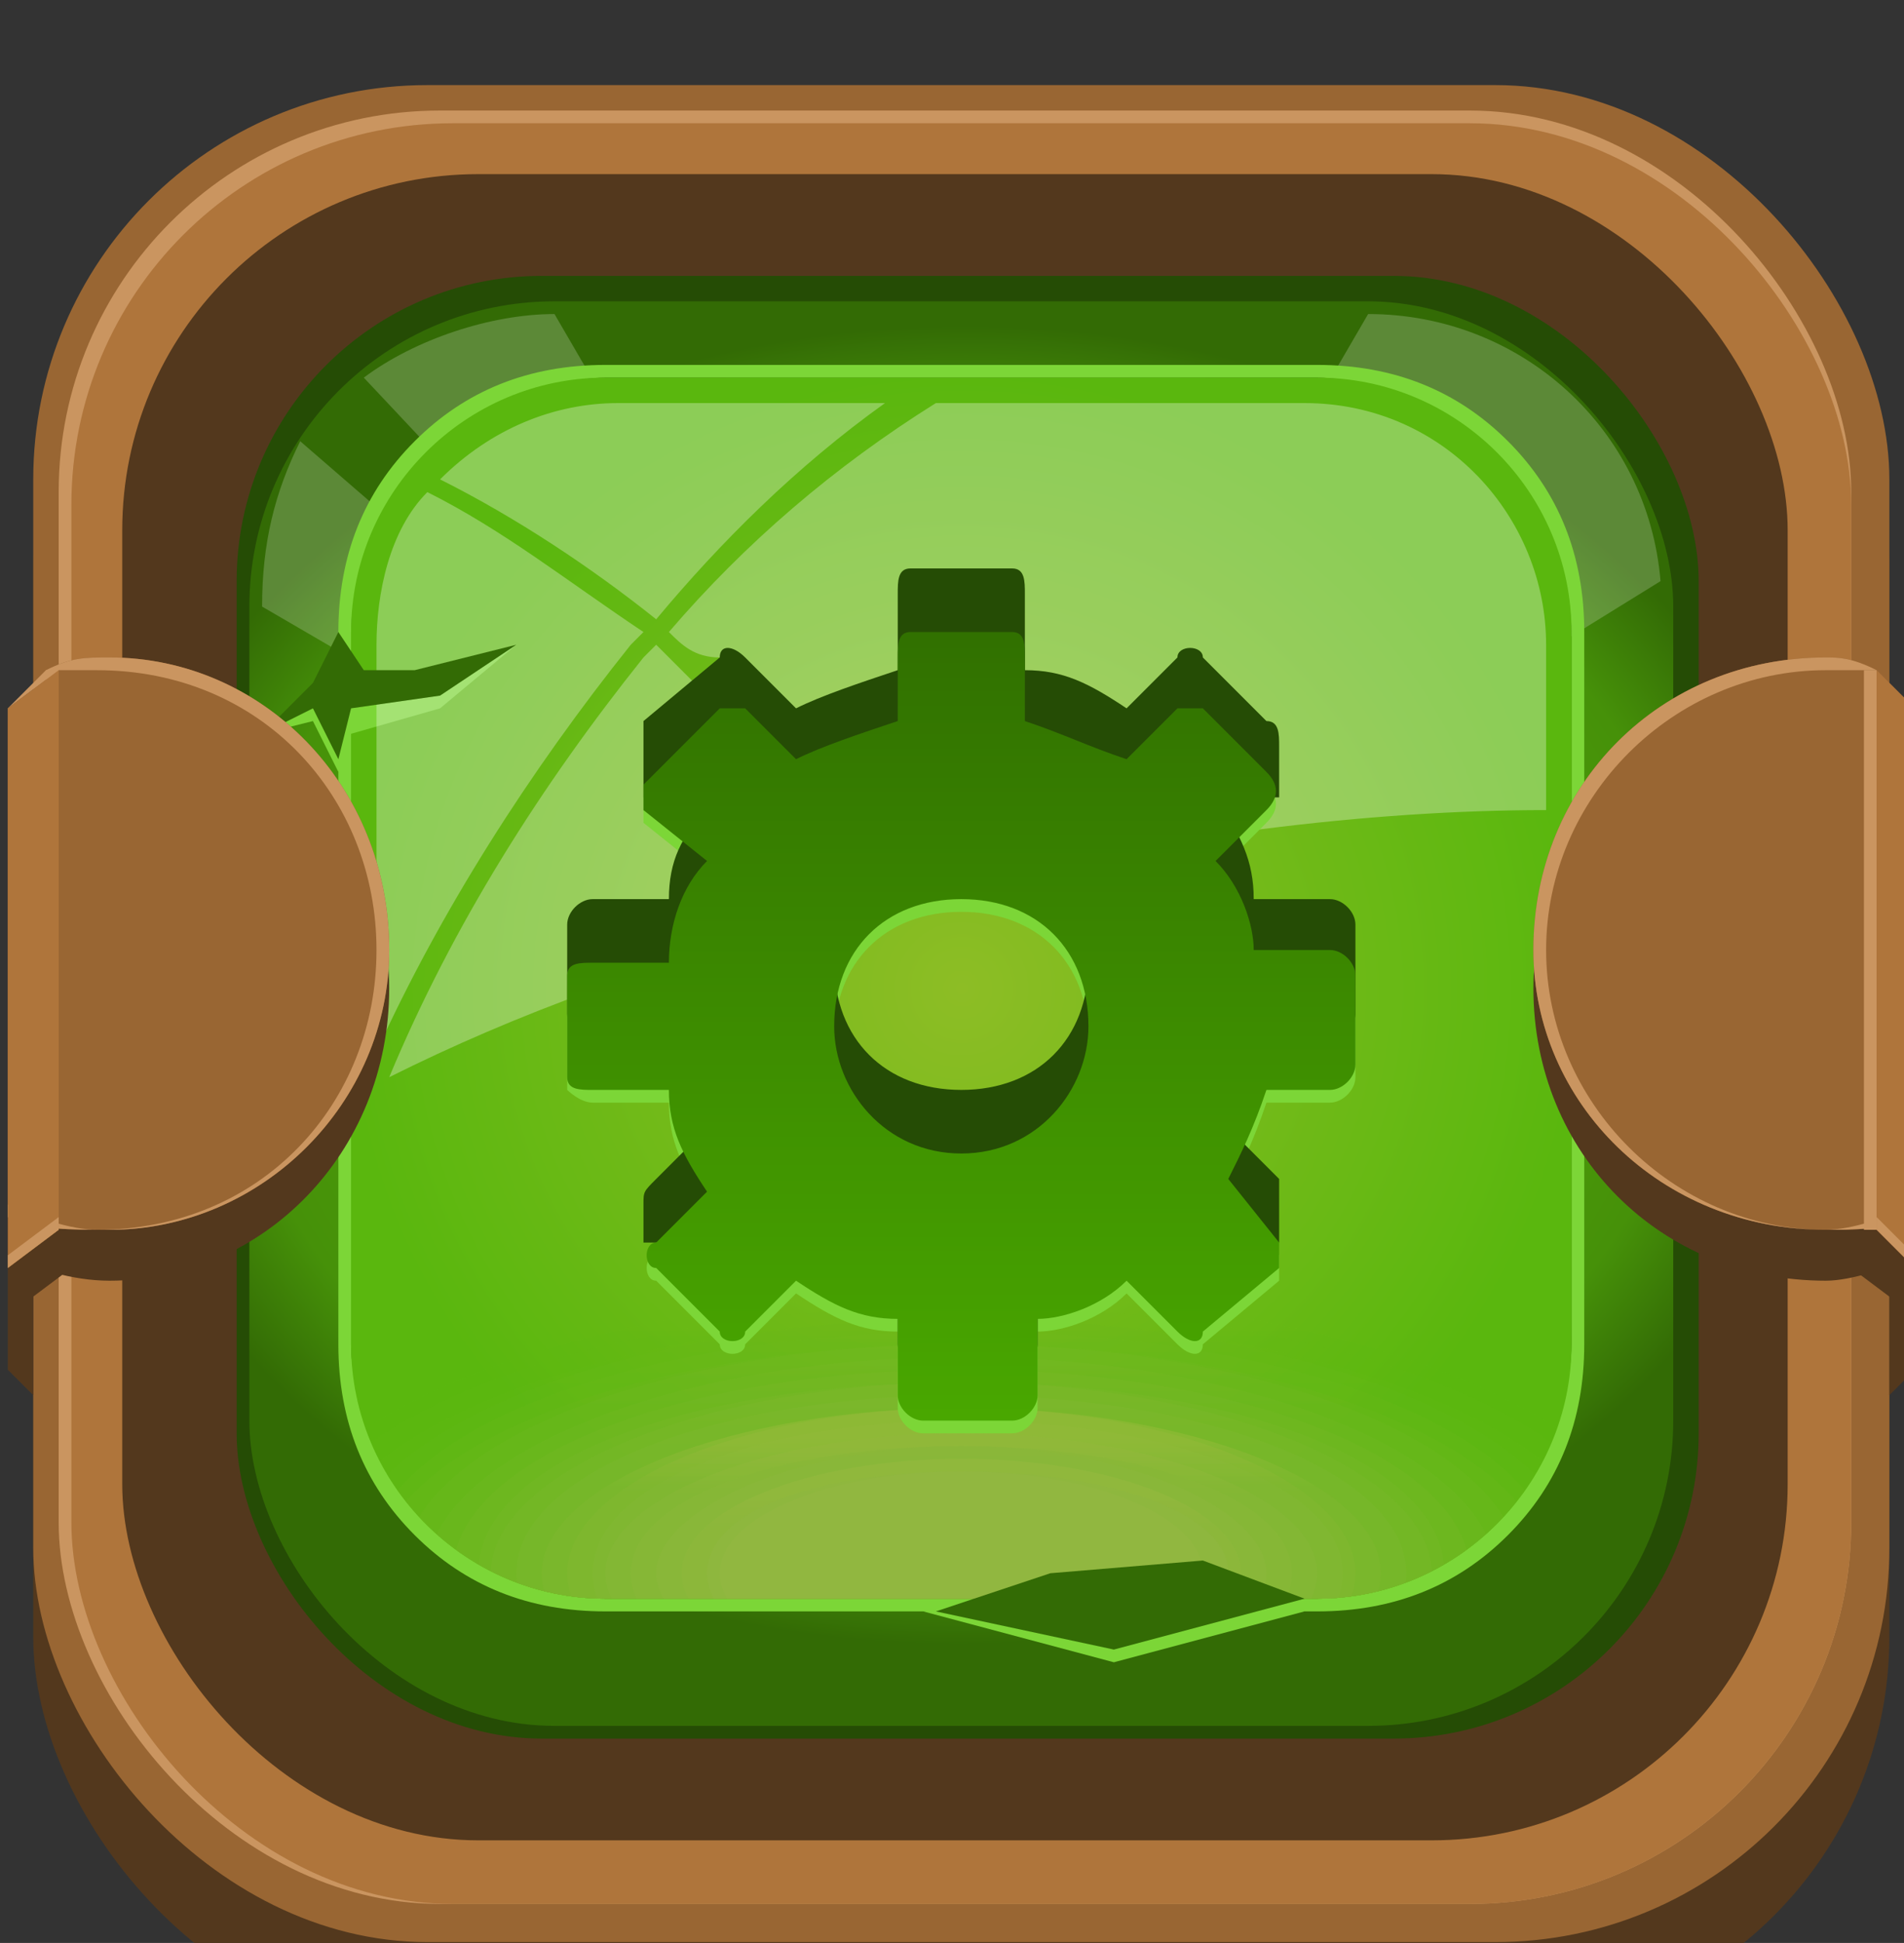 <?xml version="1.0" encoding="UTF-8" standalone="no"?>
<!-- Created with Inkscape (http://www.inkscape.org/) -->

<svg
   width="39.688mm"
   height="40.481mm"
   viewBox="0 0 39.688 40.481"
   version="1.1"
   id="svg154468"
   inkscape:version="1.2.2 (732a01da63, 2022-12-09)"
   sodipodi:docname="sett_press.svg"
   xmlns:inkscape="http://www.inkscape.org/namespaces/inkscape"
   xmlns:sodipodi="http://sodipodi.sourceforge.net/DTD/sodipodi-0.dtd"
   xmlns:xlink="http://www.w3.org/1999/xlink"
   xmlns="http://www.w3.org/2000/svg"
   xmlns:svg="http://www.w3.org/2000/svg">
  <rect x="0" y="0" width="39.688" height="40.481" fill="#333333" stroke="none"/>
  <sodipodi:namedview
     id="namedview154470"
     pagecolor="#505050"
     bordercolor="#eeeeee"
     borderopacity="1"
     inkscape:showpageshadow="0"
     inkscape:pageopacity="0"
     inkscape:pagecheckerboard="0"
     inkscape:deskcolor="#505050"
     inkscape:document-units="mm"
     showgrid="false"
     inkscape:zoom="0.914906"
     inkscape:cx="976.60306"
     inkscape:cy="526.83008"
     inkscape:window-width="3840"
     inkscape:window-height="2126"
     inkscape:window-x="2869"
     inkscape:window-y="-11"
     inkscape:window-maximized="1"
     inkscape:current-layer="layer1" />
  <defs
     id="defs154465">
    <radialGradient
       id="id602"
       gradientUnits="userSpaceOnUse"
       gradientTransform="matrix(6.83719e-5,1.103,-1.438,0.005,6692,3790)"
       xlink:href="#id382"
       cx="467.044"
       cy="4328.92"
       r="46.995"
       fx="467.044"
       fy="4328.92">
  </radialGradient>
    <radialGradient
       id="id382"
       gradientUnits="userSpaceOnUse"
       gradientTransform="matrix(6.83719e-5,1.103,-1.438,0.005,5695,3101)"
       cx="467.044"
       cy="3635.69"
       r="46.995"
       fx="467.044"
       fy="3635.69">
   <stop
   offset="0"
   style="stop-opacity:1; stop-color:#5AB70E"
   id="stop107752" />

   <stop
   offset="0.851"
   style="stop-opacity:1; stop-color:#469109"
   id="stop107754" />

   <stop
   offset="1"
   style="stop-opacity:1; stop-color:#336B05"
   id="stop107756" />

  </radialGradient>
    <radialGradient
       id="id404"
       gradientUnits="userSpaceOnUse"
       gradientTransform="scale(1,1)"
       xlink:href="#id384"
       cx="467.044"
       cy="4327.04"
       r="48.445"
       fx="467.044"
       fy="4327.04">
  </radialGradient>
    <radialGradient
       id="id384"
       gradientUnits="userSpaceOnUse"
       gradientTransform="scale(1,1)"
       cx="467.044"
       cy="3633.81"
       r="48.445"
       fx="467.044"
       fy="3633.81">
   <stop
   offset="0"
   style="stop-opacity:1; stop-color:#8DBD25"
   id="stop107760" />

   <stop
   offset="1"
   style="stop-opacity:1; stop-color:#5AB70E"
   id="stop107762" />

  </radialGradient>
    <clipPath
       id="id110">
      <path
   d="m 439,4279 h 56 c 11,0 20,9 20,20 v 56 c 0,11 -9,20 -20,20 h -56 c -11,0 -20,-9 -20,-20 v -56 c 0,-11 9,-20 20,-20 z"
   id="path107254" />

     </clipPath>
    <linearGradient
       id="id710"
       gradientUnits="userSpaceOnUse"
       xlink:href="#id704"
       x1="300.441"
       y1="6798.096"
       x2="300.441"
       y2="6787.648"
       gradientTransform="scale(1.56,0.641)">
  </linearGradient>
    <linearGradient
       id="id704"
       gradientUnits="userSpaceOnUse"
       x1="468.859"
       y1="3663.72"
       x2="468.859"
       y2="3634.43">
   <stop
   offset="0"
   style="stop-opacity:1; stop-color:#5AB70E"
   id="stop108292" />

   <stop
   offset="1"
   style="stop-opacity:1; stop-color:#8DBD25"
   id="stop108294" />

  </linearGradient>
    <linearGradient
       id="id803"
       gradientUnits="userSpaceOnUse"
       xlink:href="#id743"
       x1="296.476"
       y1="6889.661"
       x2="296.476"
       y2="6879.535"
       gradientTransform="scale(1.581,0.632)">
  </linearGradient>
    <linearGradient
       id="id743"
       gradientUnits="userSpaceOnUse"
       x1="468.801"
       y1="745.048"
       x2="468.801"
       y2="716.692">
   <stop
   offset="0"
   style="stop-opacity:1; stop-color:#5DB710"
   id="stop108355" />

   <stop
   offset="1"
   style="stop-opacity:1; stop-color:#8DBD26"
   id="stop108357" />

  </linearGradient>
    <linearGradient
       id="id968"
       gradientUnits="userSpaceOnUse"
       xlink:href="#id870"
       x1="468.743"
       y1="4357.97"
       x2="468.743"
       y2="4330.55">
  </linearGradient>
    <linearGradient
       id="id870"
       gradientUnits="userSpaceOnUse"
       x1="468.743"
       y1="745.56"
       x2="468.743"
       y2="718.135">
   <stop
   offset="0"
   style="stop-opacity:1; stop-color:#5FB713"
   id="stop108546" />

   <stop
   offset="1"
   style="stop-opacity:1; stop-color:#8DBC28"
   id="stop108548" />

  </linearGradient>
    <linearGradient
       id="id1065"
       gradientUnits="userSpaceOnUse"
       xlink:href="#id1037"
       x1="468.686"
       y1="4358.48"
       x2="468.686"
       y2="4331.99">
  </linearGradient>
    <linearGradient
       id="id1037"
       gradientUnits="userSpaceOnUse"
       x1="468.686"
       y1="2292.82"
       x2="468.686"
       y2="2266.32">
   <stop
   offset="0"
   style="stop-opacity:1; stop-color:#62B715"
   id="stop108781" />

   <stop
   offset="1"
   style="stop-opacity:1; stop-color:#8EBC29"
   id="stop108783" />

  </linearGradient>
    <linearGradient
       id="id1205"
       gradientUnits="userSpaceOnUse"
       xlink:href="#id1203"
       x1="468.628"
       y1="4359"
       x2="468.628"
       y2="4333.43">
  </linearGradient>
    <linearGradient
       id="id1203"
       gradientUnits="userSpaceOnUse"
       x1="468.628"
       y1="746.583"
       x2="468.628"
       y2="721.021">
   <stop
   offset="0"
   style="stop-opacity:1; stop-color:#64B718"
   id="stop109015" />

   <stop
   offset="1"
   style="stop-opacity:1; stop-color:#8EBC2A"
   id="stop109017" />

  </linearGradient>
    <linearGradient
       id="id1532"
       gradientUnits="userSpaceOnUse"
       xlink:href="#id1521"
       x1="468.571"
       y1="4359.51"
       x2="468.571"
       y2="4334.88">
  </linearGradient>
    <linearGradient
       id="id1521"
       gradientUnits="userSpaceOnUse"
       x1="468.571"
       y1="747.094"
       x2="468.571"
       y2="722.464">
   <stop
   offset="0"
   style="stop-opacity:1; stop-color:#67B71A"
   id="stop109441" />

   <stop
   offset="1"
   style="stop-opacity:1; stop-color:#8EBC2B"
   id="stop109443" />

  </linearGradient>
    <linearGradient
       id="id1574"
       gradientUnits="userSpaceOnUse"
       xlink:href="#id1571"
       x1="468.512"
       y1="4360.02"
       x2="468.512"
       y2="4336.32">
  </linearGradient>
    <linearGradient
       id="id1571"
       gradientUnits="userSpaceOnUse"
       x1="1420.71"
       y1="747.606"
       x2="1420.71"
       y2="723.907">
   <stop
   offset="0"
   style="stop-opacity:1; stop-color:#6AB71C"
   id="stop109523" />

   <stop
   offset="1"
   style="stop-opacity:1; stop-color:#8EBB2D"
   id="stop109525" />

  </linearGradient>
    <linearGradient
       id="id1845"
       gradientUnits="userSpaceOnUse"
       xlink:href="#id1745"
       x1="468.455"
       y1="4360.53"
       x2="468.455"
       y2="4337.76">
  </linearGradient>
    <linearGradient
       id="id1745"
       gradientUnits="userSpaceOnUse"
       x1="468.455"
       y1="3667.3"
       x2="468.455"
       y2="3644.53">
   <stop
   offset="0"
   style="stop-opacity:1; stop-color:#6CB71F"
   id="stop109757" />

   <stop
   offset="1"
   style="stop-opacity:1; stop-color:#8EBB2E"
   id="stop109759" />

  </linearGradient>
    <linearGradient
       id="id2054"
       gradientUnits="userSpaceOnUse"
       xlink:href="#id1931"
       x1="468.397"
       y1="4361.04"
       x2="468.397"
       y2="4339.21">
  </linearGradient>
    <linearGradient
       id="id1931"
       gradientUnits="userSpaceOnUse"
       x1="468.397"
       y1="3667.81"
       x2="468.397"
       y2="3645.98">
   <stop
   offset="0"
   style="stop-opacity:1; stop-color:#6FB721"
   id="stop110011" />

   <stop
   offset="1"
   style="stop-opacity:1; stop-color:#8FBB2F"
   id="stop110013" />

  </linearGradient>
    <linearGradient
       id="id2213"
       gradientUnits="userSpaceOnUse"
       xlink:href="#id2196"
       x1="468.339"
       y1="4361.55"
       x2="468.339"
       y2="4340.65">
  </linearGradient>
    <linearGradient
       id="id2196"
       gradientUnits="userSpaceOnUse"
       x1="468.339"
       y1="2295.89"
       x2="468.339"
       y2="2274.98">
   <stop
   offset="0"
   style="stop-opacity:1; stop-color:#72B723"
   id="stop110356" />

   <stop
   offset="1"
   style="stop-opacity:1; stop-color:#8FBA31"
   id="stop110358" />

  </linearGradient>
    <linearGradient
       id="id2301"
       gradientUnits="userSpaceOnUse"
       xlink:href="#id2294"
       x1="468.282"
       y1="4362.06"
       x2="468.282"
       y2="4342.09">
  </linearGradient>
    <linearGradient
       id="id2294"
       gradientUnits="userSpaceOnUse"
       x1="468.282"
       y1="749.652"
       x2="468.282"
       y2="729.68">
   <stop
   offset="0"
   style="stop-opacity:1; stop-color:#74B726"
   id="stop110510" />

   <stop
   offset="1"
   style="stop-opacity:1; stop-color:#8FBA32"
   id="stop110512" />

  </linearGradient>
    <linearGradient
       id="id2494"
       gradientUnits="userSpaceOnUse"
       xlink:href="#id2481"
       x1="468.225"
       y1="4362.58"
       x2="468.225"
       y2="4343.54">
  </linearGradient>
    <linearGradient
       id="id2481"
       gradientUnits="userSpaceOnUse"
       x1="468.225"
       y1="2296.91"
       x2="468.225"
       y2="2277.87">
   <stop
   offset="0"
   style="stop-opacity:1; stop-color:#77B728"
   id="stop110765" />

   <stop
   offset="1"
   style="stop-opacity:1; stop-color:#8FBA33"
   id="stop110767" />

  </linearGradient>
    <linearGradient
       id="id2761"
       gradientUnits="userSpaceOnUse"
       xlink:href="#id2659"
       x1="468.167"
       y1="4363.09"
       x2="468.167"
       y2="4344.98">
  </linearGradient>
    <linearGradient
       id="id2659"
       gradientUnits="userSpaceOnUse"
       x1="1420.36"
       y1="750.675"
       x2="1420.36"
       y2="732.566">
   <stop
   offset="0"
   style="stop-opacity:1; stop-color:#79B72B"
   id="stop111007" />

   <stop
   offset="1"
   style="stop-opacity:1; stop-color:#8FBA34"
   id="stop111009" />

  </linearGradient>
    <linearGradient
       id="id2945"
       gradientUnits="userSpaceOnUse"
       xlink:href="#id2934"
       x1="293.777"
       y1="6952.622"
       x2="293.777"
       y2="6946.592"
       gradientTransform="scale(1.593,0.628)">
  </linearGradient>
    <linearGradient
       id="id2934"
       gradientUnits="userSpaceOnUse"
       x1="865.404"
       y1="560.949"
       x2="865.404"
       y2="543.771">
   <stop
   offset="0"
   style="stop-opacity:1; stop-color:#7CB72D"
   id="stop111362" />

   <stop
   offset="1"
   style="stop-opacity:1; stop-color:#8FB936"
   id="stop111364" />

  </linearGradient>
    <linearGradient
       id="id3165"
       gradientUnits="userSpaceOnUse"
       xlink:href="#id3028"
       x1="303.064"
       y1="6738.644"
       x2="303.064"
       y2="6732.799"
       gradientTransform="scale(1.544,0.648)">
  </linearGradient>
    <linearGradient
       id="id3028"
       gradientUnits="userSpaceOnUse"
       x1="1420.25"
       y1="751.698"
       x2="1420.25"
       y2="735.452">
   <stop
   offset="0"
   style="stop-opacity:1; stop-color:#7FB72F"
   id="stop111508" />

   <stop
   offset="1"
   style="stop-opacity:1; stop-color:#90B937"
   id="stop111510" />

  </linearGradient>
    <linearGradient
       id="id3224"
       gradientUnits="userSpaceOnUse"
       xlink:href="#id3212"
       x1="298.774"
       y1="6843.122"
       x2="298.774"
       y2="6837.644"
       gradientTransform="scale(1.568,0.638)">
  </linearGradient>
    <linearGradient
       id="id3212"
       gradientUnits="userSpaceOnUse"
       x1="467.994"
       y1="4195.82"
       x2="467.994"
       y2="4180.51">
   <stop
   offset="0"
   style="stop-opacity:1; stop-color:#81B732"
   id="stop111764" />

   <stop
   offset="1"
   style="stop-opacity:1; stop-color:#90B938"
   id="stop111766" />

  </linearGradient>
    <linearGradient
       id="id3516"
       gradientUnits="userSpaceOnUse"
       xlink:href="#id3394"
       x1="293.272"
       y1="6964.454"
       x2="293.272"
       y2="6959.345"
       gradientTransform="scale(1.595,0.627)">
  </linearGradient>
    <linearGradient
       id="id3394"
       gradientUnits="userSpaceOnUse"
       x1="467.935"
       y1="3671.91"
       x2="467.935"
       y2="3657.52">
   <stop
   offset="0"
   style="stop-opacity:1; stop-color:#84B734"
   id="stop112002" />

   <stop
   offset="1"
   style="stop-opacity:1; stop-color:#90B83A"
   id="stop112004" />

  </linearGradient>
    <linearGradient
       id="id3700"
       gradientUnits="userSpaceOnUse"
       xlink:href="#id3688"
       x1="290.14"
       y1="7039.821"
       x2="290.14"
       y2="7035.126"
       gradientTransform="scale(1.612,0.62)">
  </linearGradient>
    <linearGradient
       id="id3688"
       gradientUnits="userSpaceOnUse"
       x1="467.878"
       y1="3672.42"
       x2="467.878"
       y2="3658.97">
   <stop
   offset="0"
   style="stop-opacity:1; stop-color:#87B736"
   id="stop112392" />

   <stop
   offset="1"
   style="stop-opacity:1; stop-color:#90B83B"
   id="stop112394" />

  </linearGradient>
    <linearGradient
       id="id3788"
       gradientUnits="userSpaceOnUse"
       xlink:href="#id3753"
       x1="301.946"
       y1="6763.641"
       x2="301.946"
       y2="6759.13"
       gradientTransform="scale(1.549,0.645)">
  </linearGradient>
    <linearGradient
       id="id3753"
       gradientUnits="userSpaceOnUse"
       x1="467.82"
       y1="3672.93"
       x2="467.82"
       y2="3660.41">
   <stop
   offset="0"
   style="stop-opacity:1; stop-color:#89B739"
   id="stop112493" />

   <stop
   offset="1"
   style="stop-opacity:1; stop-color:#90B83C"
   id="stop112495" />

  </linearGradient>
    <linearGradient
       id="id4059"
       gradientUnits="userSpaceOnUse"
       xlink:href="#id3940"
       x1="299.147"
       y1="6827.088"
       x2="299.147"
       y2="6822.992"
       gradientTransform="scale(1.563,0.64)">
  </linearGradient>
    <linearGradient
       id="id3940"
       gradientUnits="userSpaceOnUse"
       x1="865.058"
       y1="564.019"
       x2="865.058"
       y2="552.43">
   <stop
   offset="0"
   style="stop-opacity:1; stop-color:#8CB73B"
   id="stop112752" />

   <stop
   offset="1"
   style="stop-opacity:1; stop-color:#91B83D"
   id="stop112754" />

  </linearGradient>
    <linearGradient
       id="id4127"
       gradientUnits="userSpaceOnUse"
       xlink:href="#id4114"
       x1="467.705"
       y1="4367.18"
       x2="467.705"
       y2="4356.52">
  </linearGradient>
    <linearGradient
       id="id4114"
       gradientUnits="objectBoundingBox"
       x1="0.516"
       y1="0.146"
       x2="0.516"
       y2="0">
   <stop
   offset="0"
   style="stop-opacity:1; stop-color:#8EB73E"
   id="stop112982" />

   <stop
   offset="1"
   style="stop-opacity:1; stop-color:#91B73F"
   id="stop112984" />

  </linearGradient>
    <linearGradient
       id="id286"
       gradientUnits="userSpaceOnUse"
       xlink:href="#id189"
       x1="468.78"
       y1="4299.72"
       x2="468.784"
       y2="4374.21">
  </linearGradient>
    <linearGradient
       id="id189"
       gradientUnits="userSpaceOnUse"
       x1="467.025"
       y1="2229.88"
       x2="467.029"
       y2="2302.08">
   <stop
   offset="0"
   style="stop-opacity:1; stop-color:#317100"
   id="stop107491" />

   <stop
   offset="1"
   style="stop-opacity:1; stop-color:#4EB300"
   id="stop107493" />

  </linearGradient>
  </defs>
  <g
     inkscape:label="Capa 1"
     inkscape:groupmode="layer"
     id="layer1"
     transform="translate(153.161,-8.968)">
    <g
       id="_926472976"
       style="clip-rule:evenodd;fill-rule:evenodd;image-rendering:optimizeQuality;shape-rendering:geometricPrecision;text-rendering:geometricPrecision"
       transform="matrix(0.265,0,0,0.265,-256.878,-1117.099)">
   <g
   id="g131152">
    <rect
   class="fil0"
   x="394"
   y="4263"
   width="146"
   height="146"
   rx="31"
   ry="31"
   id="rect131142"
   style="fill:#53381d" />

    <rect
   class="fil1"
   x="394"
   y="4256"
   width="146"
   height="146"
   rx="31"
   ry="31"
   id="rect131144"
   style="fill:#996633" />

    <rect
   class="fil2"
   x="396"
   y="4258"
   width="141"
   height="141"
   rx="30"
   ry="30"
   id="rect131146"
   style="fill:#ca9560" />

    <rect
   class="fil3"
   x="397"
   y="4259"
   width="140"
   height="140"
   rx="30"
   ry="30"
   id="rect131148"
   style="fill:#af753b" />

    <rect
   class="fil0"
   x="401"
   y="4263"
   width="131"
   height="131"
   rx="28"
   ry="28"
   id="rect131150"
   style="fill:#53381d" />

   </g>

   <g
   id="g131226">
    <rect
   class="fil2146"
   x="410"
   y="4271"
   width="115"
   height="115"
   rx="24"
   ry="24"
   id="rect131154"
   style="fill:#254c05" />

    <rect
   class="fil2610"
   x="411"
   y="4273"
   width="112"
   height="112"
   rx="24"
   ry="24"
   id="rect131156"
   style="fill:url(#id602)" />

    <polygon
   class="fil2148"
   points="474,4374 464,4376 479,4380 494,4376 486,4373 "
   id="polygon131158"
   style="fill:#7cd637" />

    <path
   class="fil7"
   d="m 499,4274 c 12,0 22,9 23,21 l -55,34 -52,-45 c -2,4 -3,8 -3,13 l 55,32 -47,-50 c 4,-3 10,-5 15,-5 l 32,55 z"
   id="path131160"
   style="fill:#ffffff;fill-opacity:0.2" />

    <path
   class="fil2149"
   d="m 439,4278 h 56 c 6,0 11,2 15,6 4,4 6,9 6,15 v 56 c 0,6 -2,11 -6,15 -4,4 -9,6 -15,6 h -56 c -6,0 -11,-2 -15,-6 -4,-4 -6,-9 -6,-15 v -56 c 0,-6 2,-11 6,-15 4,-4 9,-6 15,-6 z m 56,1 h -56 c -5,0 -10,3 -14,6 -3,4 -6,9 -6,14 v 56 c 0,5 3,10 6,14 4,3 9,6 14,6 h 56 c 5,0 10,-3 14,-6 3,-4 6,-9 6,-14 v -56 c 0,-5 -3,-10 -6,-14 -4,-3 -9,-6 -14,-6 z"
   id="path131162"
   style="fill:#7cd637;fill-rule:nonzero" />

    <path
   class="fil2611"
   d="m 439,4279 h 56 c 11,0 20,9 20,20 v 56 c 0,11 -9,20 -20,20 h -56 c -11,0 -20,-9 -20,-20 v -56 c 0,-11 9,-20 20,-20 z"
   id="path131164"
   style="fill:url(#id404)" />

    <g
   clip-path="url(#id110)"
   id="g131214">
     <g
   id="g131212">
      <path
   id="path131166"
   class="fil2590"
   d="m 467,4350 c 31,0 56,11 56,23 0,13 -25,23 -56,23 -31,0 -56,-10 -56,-23 0,-12 25,-23 56,-23 z"
   style="fill:url(#id710);fill-opacity:0" />

      <g
   id="g131208">
       <path
   class="fil2552"
   d="m 467,4351 c 30,0 55,10 55,22 0,12 -25,22 -55,22 -30,0 -55,-10 -55,-22 0,-12 25,-22 55,-22 z"
   id="path131168"
   style="fill:url(#id803);fill-opacity:0.047" />

       <path
   class="fil2612"
   d="m 467,4352 c 29,0 53,9 53,21 0,12 -24,21 -53,21 -29,0 -53,-9 -53,-21 0,-12 24,-21 53,-21 z"
   id="path131170"
   style="fill:url(#id968);fill-opacity:0.094" />

       <path
   class="fil2613"
   d="m 467,4353 c 28,0 51,9 51,20 0,11 -23,21 -51,21 -28,0 -51,-10 -51,-21 0,-11 23,-20 51,-20 z"
   id="path131172"
   style="fill:url(#id1065);fill-opacity:0.141" />

       <path
   class="fil2614"
   d="m 467,4353 c 27,0 49,9 49,20 0,11 -22,20 -49,20 -27,0 -49,-9 -49,-20 0,-11 22,-20 49,-20 z"
   id="path131174"
   style="fill:url(#id1205);fill-opacity:0.192" />

       <path
   class="fil2615"
   d="m 467,4354 c 26,0 47,8 47,19 0,11 -21,19 -47,19 -26,0 -47,-8 -47,-19 0,-11 21,-19 47,-19 z"
   id="path131176"
   style="fill:url(#id1532);fill-opacity:0.239" />

       <path
   class="fil2616"
   d="m 467,4355 c 25,0 46,8 46,18 0,10 -21,18 -46,18 -25,0 -46,-8 -46,-18 0,-10 21,-18 46,-18 z"
   id="path131178"
   style="fill:url(#id1574);fill-opacity:0.286" />

       <path
   class="fil2617"
   d="m 467,4355 c 24,0 44,8 44,18 0,10 -20,18 -44,18 -24,0 -44,-8 -44,-18 0,-10 20,-18 44,-18 z"
   id="path131180"
   style="fill:url(#id1845);fill-opacity:0.333" />

       <path
   class="fil2618"
   d="m 467,4356 c 23,0 42,8 42,17 0,9 -19,17 -42,17 -23,0 -42,-8 -42,-17 0,-9 19,-17 42,-17 z"
   id="path131182"
   style="fill:url(#id2054);fill-opacity:0.38" />

       <path
   class="fil2619"
   d="m 467,4357 c 22,0 40,7 40,16 0,9 -18,16 -40,16 -22,0 -40,-7 -40,-16 0,-9 18,-16 40,-16 z"
   id="path131184"
   style="fill:url(#id2213);fill-opacity:0.427" />

       <path
   class="fil2620"
   d="m 467,4358 c 21,0 38,6 38,15 0,9 -17,16 -38,16 -21,0 -38,-7 -38,-16 0,-9 17,-15 38,-15 z"
   id="path131186"
   style="fill:url(#id2301);fill-opacity:0.475" />

       <path
   class="fil2621"
   d="m 467,4358 c 20,0 37,7 37,15 0,8 -17,15 -37,15 -20,0 -37,-7 -37,-15 0,-8 17,-15 37,-15 z"
   id="path131188"
   style="fill:url(#id2494);fill-opacity:0.525" />

       <path
   class="fil2622"
   d="m 467,4359 c 19,0 35,6 35,14 0,8 -16,14 -35,14 -19,0 -35,-6 -35,-14 0,-8 16,-14 35,-14 z"
   id="path131190"
   style="fill:url(#id2761);fill-opacity:0.573" />

       <path
   class="fil2583"
   d="m 467,4360 c 18,0 33,6 33,13 0,7 -15,13 -33,13 -18,0 -33,-6 -33,-13 0,-7 15,-13 33,-13 z"
   id="path131192"
   style="fill:url(#id2945);fill-opacity:0.62" />

       <path
   class="fil2584"
   d="m 467,4360 c 17,0 31,6 31,13 0,7 -14,13 -31,13 -17,0 -31,-6 -31,-13 0,-7 14,-13 31,-13 z"
   id="path131194"
   style="fill:url(#id3165);fill-opacity:0.667" />

       <path
   class="fil2566"
   d="m 467,4361 c 16,0 30,5 30,12 0,7 -14,12 -30,12 -16,0 -29,-5 -29,-12 0,-7 13,-12 29,-12 z"
   id="path131196"
   style="fill:url(#id3224);fill-opacity:0.714" />

       <path
   class="fil2567"
   d="m 467,4362 c 15,0 28,5 28,11 0,6 -13,11 -28,11 -15,0 -28,-5 -28,-11 0,-6 13,-11 28,-11 z"
   id="path131198"
   style="fill:url(#id3516);fill-opacity:0.761" />

       <path
   class="fil2586"
   d="m 467,4363 c 14,0 26,4 26,10 0,6 -12,10 -26,10 -14,0 -26,-4 -26,-10 0,-6 12,-10 26,-10 z"
   id="path131200"
   style="fill:url(#id3700);fill-opacity:0.808" />

       <path
   class="fil2568"
   d="m 467,4363 c 13,0 24,5 24,10 0,5 -11,10 -24,10 -13,0 -24,-5 -24,-10 0,-5 11,-10 24,-10 z"
   id="path131202"
   style="fill:url(#id3788);fill-opacity:0.859" />

       <path
   class="fil2587"
   d="m 467,4364 c 12,0 22,4 22,9 0,5 -10,9 -22,9 -12,0 -22,-4 -22,-9 0,-5 10,-9 22,-9 z"
   id="path131204"
   style="fill:url(#id4059);fill-opacity:0.906" />

       <path
   class="fil2623"
   d="m 467,4365 c 11,0 21,3 21,8 0,5 -10,8 -21,8 -11,0 -20,-3 -20,-8 0,-5 9,-8 20,-8 z"
   id="path131206"
   style="fill:url(#id4127);fill-opacity:0.953" />

      </g>

      <ellipse
   class="fil2172"
   cx="467"
   cy="4373"
   rx="19"
   ry="8"
   id="ellipse131210"
   style="fill:#91b740" />

     </g>

    </g>

    <path
   class="fil32"
   d="m 439,4279 h 56 c 11,0 20,9 20,20 v 56 c 0,11 -9,20 -20,20 h -56 c -11,0 -20,-9 -20,-20 v -56 c 0,-11 9,-20 20,-20 z"
   id="path131216"
   style="fill:none" />

    <polygon
   class="fil2148"
   points="416,4306 412,4307 416,4304 418,4300 420,4303 424,4303 432,4300 426,4305 419,4307 418,4310 "
   id="polygon131218"
   style="fill:#7cd637" />

    <path
   class="fil33"
   d="m 440,4281 h 21 c -7,5 -13,11 -18,17 -5,-4 -11,-8 -17,-11 4,-4 9,-6 14,-6 z m 25,0 h 29 c 11,0 19,9 19,19 v 13 c -14,0 -30,2 -47,6 -6,-6 -12,-12 -18,-18 -2,0 -3,-1 -4,-2 6,-7 13,-13 21,-18 z m -1,39 c -3,0 -6,1 -9,2 -12,3 -23,7 -33,12 5,-12 12,-23 20,-33 l 1,-1 c 1,1 2,2 3,3 7,5 12,11 18,17 z m -43,12 v -32 c 0,-4 1,-9 4,-12 6,3 11,7 17,11 l -1,1 c -8,10 -15,21 -20,32 z"
   id="path131220"
   style="fill:#ffffff;fill-opacity:0.302" />

    <polygon
   class="fil2173"
   points="474,4373 465,4376 479,4379 494,4375 486,4372 "
   id="polygon131222"
   style="fill:#336b05" />

    <polygon
   class="fil2173"
   points="416,4305 412,4307 416,4303 418,4299 420,4302 424,4302 432,4300 426,4304 419,4305 418,4309 "
   id="polygon131224"
   style="fill:#336b05" />

   </g>

   <g
   id="g131246">
    <polygon
   class="fil0"
   points="392,4345 394,4345 394,4359 392,4357 "
   id="polygon131228"
   style="fill:#53381d" />

    <path
   class="fil0"
   d="m 400,4305 c 12,0 22,10 22,22 0,13 -10,23 -22,23 -3,0 -6,-1 -8,-2 v -42 c 2,-1 5,-1 8,-1 z"
   id="path131230"
   style="fill:#53381d" />

    <path
   class="fil1"
   d="m 400,4301 c 12,0 22,10 22,23 0,12 -10,22 -22,22 -3,0 -6,0 -8,-1 v -40 l 4,-3 h -1 c 2,-1 3,-1 5,-1 z"
   id="path131232"
   style="fill:#996633" />

    <path
   class="fil2"
   d="m 400,4301 c 12,0 22,10 22,23 0,12 -10,22 -22,22 -3,0 -6,0 -8,-1 v -1 c 2,1 5,2 7,2 13,0 22,-10 22,-22 0,-12 -9,-22 -22,-22 -1,0 -2,0 -4,0 v 0 l -3,3 v 0 l 4,-3 h -1 c 2,-1 3,-1 5,-1 z"
   id="path131234"
   style="fill:#ca9560" />

    <path
   class="fil2"
   d="m 396,4346 c 0,0 0,0 -1,0 v -44 h 1 -1 1 z"
   id="path131236"
   style="fill:#ca9560" />

    <polygon
   class="fil3"
   points="392,4305 396,4302 396,4346 392,4349 392,4345 392,4342 "
   id="polygon131238"
   style="fill:#af753b" />

    <polygon
   class="fil0"
   points="397,4349 394,4348 393,4352 "
   id="polygon131240"
   style="fill:#53381d" />

    <polygon
   class="fil2"
   points="392,4348 392,4349 396,4346 396,4345 "
   id="polygon131242"
   style="fill:#ca9560" />

    <polygon
   class="fil2"
   points="392,4305 396,4302 "
   id="polygon131244"
   style="fill:#ca9560" />

   </g>

   <g
   id="g131266">
    <polygon
   class="fil0"
   points="542,4345 540,4345 540,4359 542,4357 "
   id="polygon131248"
   style="fill:#53381d" />

    <path
   class="fil0"
   d="m 535,4305 c -13,0 -23,10 -23,22 0,13 10,23 23,23 2,0 5,-1 7,-2 v -42 c -2,-1 -5,-1 -7,-1 z"
   id="path131250"
   style="fill:#53381d" />

    <path
   class="fil1"
   d="m 535,4301 c -13,0 -23,10 -23,23 0,12 10,22 23,22 2,0 5,0 7,-1 v -40 l -3,-3 v 0 c -2,-1 -3,-1 -4,-1 z"
   id="path131252"
   style="fill:#996633" />

    <path
   class="fil2"
   d="m 535,4301 c -13,0 -23,10 -23,23 0,12 10,22 23,22 2,0 5,0 7,-1 v -1 c -2,1 -5,2 -7,2 -12,0 -22,-10 -22,-22 0,-12 10,-22 22,-22 1,0 2,0 4,0 v 0 l 3,3 v 0 l -3,-3 v 0 c -2,-1 -3,-1 -4,-1 z"
   id="path131254"
   style="fill:#ca9560" />

    <path
   class="fil2"
   d="m 538,4346 c 0,0 0,0 1,0 v -44 0 0 h -1 z"
   id="path131256"
   style="fill:#ca9560" />

    <polygon
   class="fil3"
   points="542,4305 539,4302 539,4346 542,4349 542,4345 542,4342 "
   id="polygon131258"
   style="fill:#af753b" />

    <polygon
   class="fil0"
   points="537,4349 540,4348 541,4352 "
   id="polygon131260"
   style="fill:#53381d" />

    <polygon
   class="fil2"
   points="542,4348 542,4349 539,4346 539,4345 "
   id="polygon131262"
   style="fill:#ca9560" />

    <polygon
   class="fil2"
   points="542,4305 539,4302 "
   id="polygon131264"
   style="fill:#ca9560" />

   </g>

   <g
   id="g131274">
    <path
   class="fil2148"
   d="m 472,4307 c 3,1 5,2 8,3 l 4,-4 c 0,0 2,0 2,0 l 5,5 c 1,1 1,2 0,3 l -4,4 c 2,2 3,5 3,7 h 6 c 1,0 2,1 2,2 v 7 c 0,1 -1,2 -2,2 h -5 c -1,3 -2,5 -3,7 l 4,5 c 0,0 0,1 0,2 l -6,5 c 0,1 -1,1 -2,0 l -4,-4 c -2,2 -5,3 -7,3 v 6 c 0,1 -1,2 -2,2 h -7 c -1,0 -2,-1 -2,-2 v -6 c -3,0 -5,-1 -8,-3 l -4,4 c 0,1 -2,1 -2,0 l -5,-5 c -1,0 -1,-2 0,-2 l 4,-4 c -2,-3 -3,-5 -3,-8 h -6 c -1,0 -2,-1 -2,-1 v -8 c 0,-1 1,-1 2,-1 h 6 c 0,-3 1,-6 3,-8 l -5,-4 c 0,-1 0,-2 0,-2 l 6,-6 c 0,0 1,0 2,0 l 4,4 c 2,-1 5,-2 8,-3 v -5 c 0,-1 0,-2 1,-2 h 8 c 1,0 1,1 1,2 z m -5,14 c 6,0 10,4 10,10 0,5 -4,10 -10,10 -6,0 -10,-5 -10,-10 0,-6 4,-10 10,-10 z"
   id="path131268"
   style="fill:#7cd637" />

    <path
   class="fil2146"
   d="m 472,4302 c 3,0 5,1 8,3 l 4,-4 c 0,-1 2,-1 2,0 l 5,5 c 1,0 1,1 1,2 v 0 4 h -4 -1 c 2,3 3,5 3,8 h 6 c 1,0 2,1 2,2 v 7 c 0,1 -1,2 -2,2 h -5 c -1,2 -2,5 -3,7 l 4,4 c 0,1 0,1 0,2 v 0 3 h -3 l -3,3 c 0,0 -1,0 -2,0 l -2,-3 h -5 c -2,1 -3,1 -4,2 v 6 c 0,1 -1,1 -2,1 h -7 c -1,0 -2,0 -2,-1 v -6 c -2,-1 -3,-1 -5,-2 h -4 l -3,3 c 0,1 -2,1 -2,0 l -3,-3 h -3 v -3 c 0,-1 0,-1 1,-2 l 4,-4 c -2,-2 -3,-4 -3,-7 h -6 c -1,0 -2,-1 -2,-2 v -7 c 0,-1 1,-2 2,-2 h 6 c 0,-3 1,-5 3,-7 l -1,-1 h -4 v -4 c 0,-1 0,-1 0,-2 l 6,-5 c 0,-1 1,-1 2,0 l 4,4 c 2,-1 5,-2 8,-3 v -6 c 0,-1 0,-2 1,-2 h 8 c 1,0 1,1 1,2 z m -5,13 c 6,0 10,5 10,10 0,6 -4,10 -10,10 -6,0 -10,-4 -10,-10 0,-5 4,-10 10,-10 z"
   id="path131270"
   style="fill:#254c05" />

    <path
   class="fil2624"
   d="m 472,4306 c 3,1 5,2 8,3 l 4,-4 c 0,0 2,0 2,0 l 5,5 c 1,1 1,2 0,3 l -4,4 c 2,2 3,5 3,7 h 6 c 1,0 2,1 2,2 v 7 c 0,1 -1,2 -2,2 h -5 c -1,3 -2,5 -3,7 l 4,5 c 0,0 0,1 0,2 l -6,5 c 0,1 -1,1 -2,0 l -4,-4 c -2,2 -5,3 -7,3 v 6 c 0,1 -1,2 -2,2 h -7 c -1,0 -2,-1 -2,-2 v -6 c -3,0 -5,-1 -8,-3 l -4,4 c 0,1 -2,1 -2,0 l -5,-5 c -1,0 -1,-2 0,-2 l 4,-4 c -2,-3 -3,-5 -3,-8 h -6 c -1,0 -2,0 -2,-1 v -8 c 0,-1 1,-1 2,-1 h 6 c 0,-3 1,-6 3,-8 l -5,-4 c 0,-1 0,-2 0,-2 l 6,-6 c 0,0 1,0 2,0 l 4,4 c 2,-1 5,-2 8,-3 v -5 c 0,-1 0,-2 1,-2 h 8 c 1,0 1,1 1,2 z m -5,14 c 6,0 10,4 10,10 0,5 -4,10 -10,10 -6,0 -10,-5 -10,-10 0,-6 4,-10 10,-10 z"
   id="path131272"
   style="fill:url(#id286)" />

   </g>

  </g>
  </g>
</svg>
